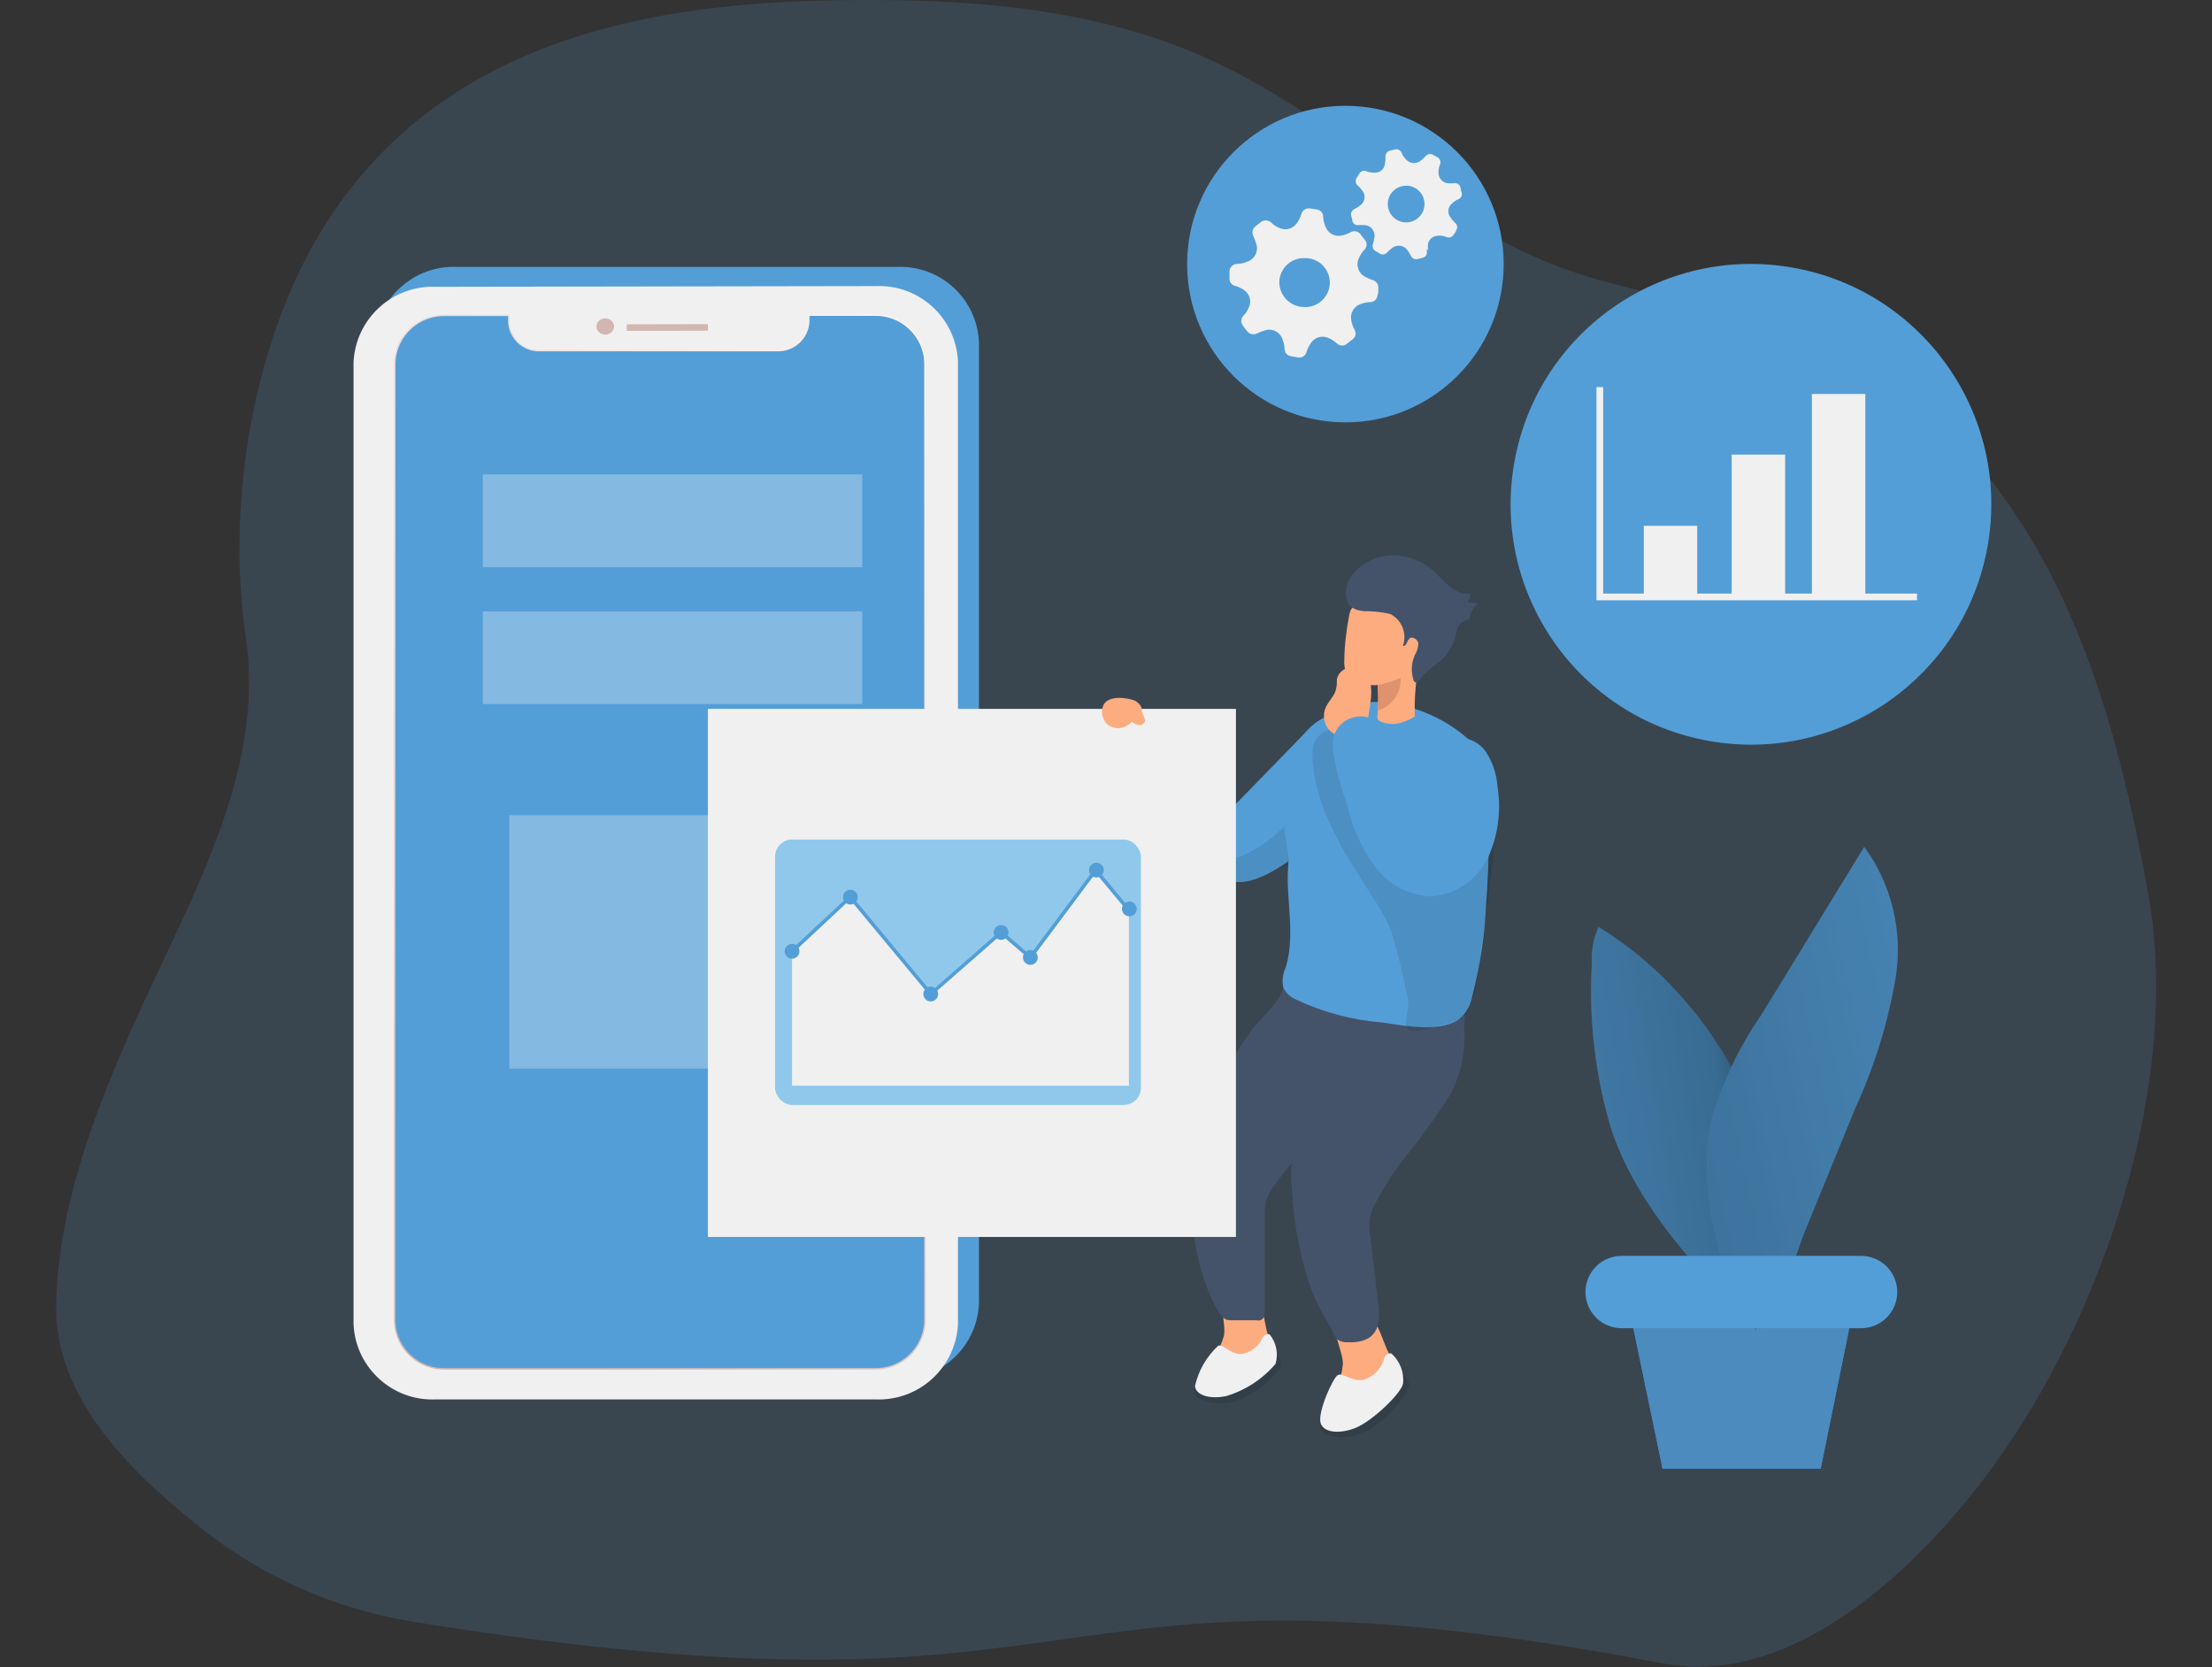 <?xml version="1.0" encoding="UTF-8"?><svg id="a" xmlns="http://www.w3.org/2000/svg" width="406" height="306" xmlns:xlink="http://www.w3.org/1999/xlink" viewBox="0 0 406 306"><rect x="0" y="0" width="406" height="306" fill="#333333" stroke="none"/><defs><style>.h{fill:#de936e;}.i{fill:#f0f0f0;}.j{fill:#3e85fd;}.k{fill:#45536a;}.l{fill:#fff;opacity:.28;}.l,.m{isolation:isolate;}.n{fill:url(#c);}.o{fill:#90c8eb;}.p{opacity:.18;}.p,.q{fill:#549ed7;}.r{fill:url(#f);}.s{fill:#fdac7f;}.t{fill:url(#d);}.u{fill:url(#e);}.m{fill:#020202;opacity:.1;}.v{fill:#4b8bbd;}.w{stroke:#f0f0f0;stroke-width:1.23px;}.w,.x{fill:none;stroke-miterlimit:25.69;}.x{stroke:url(#b);stroke-width:.54px;}</style><linearGradient id="b" x1="1637" y1="135.8" x2="1692.82" y2="91.22" gradientTransform="translate(4802.22 432) rotate(-180) scale(2.8 2.57)" gradientUnits="userSpaceOnUse"><stop offset="0" stop-color="#fff"/><stop offset="1" stop-color="#d3b6b0"/></linearGradient><linearGradient id="c" x1="1671.38" y1="152.64" x2="1671.35" y2="148.9" gradientTransform="translate(4802.22 432.02) rotate(-180) scale(2.8 2.57)" gradientUnits="userSpaceOnUse"><stop offset="0" stop-color="#fff"/><stop offset="1" stop-color="#d3b6b0"/></linearGradient><linearGradient id="d" x1="1674.66" y1="152.62" x2="1674.86" y2="149.89" gradientTransform="translate(4797.8 478.63) rotate(-179.47) scale(2.8 2.57) skewX(-.04)" gradientUnits="userSpaceOnUse"><stop offset="0" stop-color="#fff"/><stop offset="1" stop-color="#d3b6b0"/></linearGradient><linearGradient id="e" x1="-2325.7" y1="-412.06" x2="-2361.21" y2="-442.3" gradientTransform="translate(6033.36 2320.27) rotate(30.5) scale(2.57 -2.57)" gradientUnits="userSpaceOnUse"><stop offset="0" stop-color="#000"/><stop offset=".13" stop-color="#000" stop-opacity=".69"/><stop offset=".25" stop-color="#000" stop-opacity=".32"/><stop offset="1" stop-color="#000" stop-opacity="0"/></linearGradient><linearGradient id="f" x1="-765.9" y1="-438.43" x2="-712.44" y2="-389.02" gradientTransform="translate(2512.64 246.68) rotate(30.5) scale(2.57 -2.57)" gradientUnits="userSpaceOnUse"><stop offset="0" stop-color="#000"/><stop offset=".13" stop-color="#000" stop-opacity=".69"/><stop offset=".25" stop-color="#000" stop-opacity=".32"/><stop offset="1" stop-color="#000" stop-opacity="0"/></linearGradient></defs><path d="M75.37,297.57c-13.98-2.31-27.15-8.14-38.25-16.95-13.05-10.28-27.26-24.12-26.82-41.31,.46-18.21,7.27-35.76,14.64-52.2,9.97-22.14,23.84-45.52,20.17-70.21-3.62-24.3,1.26-54.23,14.26-75.16C79.91,8.84,115.88,.82,151.84,.08c23.76-.49,48.22,.9,69.87,10.71,22.76,10.28,40.97,29.26,64.22,38.1,15.41,5.81,32.26,6.94,47.34,13.49,18.98,8.25,33.63,24.58,43.11,42.98s14.31,38.82,17.98,59.08c6.01,34.27-8.27,77.07-28.85,105.14-13.72,18.65-36.68,40.25-60.29,35.73-120.2-22.91-97.1,13.72-229.86-7.73Z" style="fill:#549ed7; opacity:.18;"/><path d="M68.77,62.78V239.34c.37,7.97,7.13,14.14,15.1,13.79h80.71c7.98,.32,14.73-5.86,15.1-13.85V62.78c-.36-7.98-7.12-14.16-15.1-13.79H83.87c-7.97-.33-14.72,5.83-15.1,13.79Zm7.71,.13c.22-4.92,4.38-8.74,9.3-8.55h11.25v1.03c.14,3.15,2.8,5.58,5.95,5.45h43.4c3.15,.13,5.81-2.3,5.96-5.45v-1.05h11.77c4.9-.26,9.09,3.5,9.35,8.4V238.82c-.22,4.92-4.38,8.73-9.3,8.53l-78.45,.13c-4.86,.18-8.96-3.57-9.22-8.43V62.91Z" style="fill:#549ed7;"/><path d="M64.89,66.51V243.06c.37,7.97,7.13,14.14,15.1,13.79h80.74c7.98,.31,14.72-5.87,15.1-13.85V66.33c-.36-7.98-7.12-14.17-15.1-13.82l-80.74,.13c-7.99-.32-14.74,5.88-15.1,13.87Zm7.71,0c.22-4.92,4.38-8.73,9.3-8.53h11.38v1.05c.14,3.13,2.79,5.56,5.92,5.42h43.43c3.15,.11,5.81-2.33,5.96-5.47v-1.03h11.77c4.92-.22,9.08,3.59,9.3,8.5V242.6c-.22,4.92-4.38,8.73-9.3,8.53H81.89c-4.92,.22-9.08-3.59-9.3-8.51V66.51Z" style="fill:#f0f0f0;"/><path d="M72.59,66.64V242.6c.22,4.91,4.38,8.72,9.3,8.5h78.45c4.91,.2,9.06-3.59,9.3-8.5V66.48c-.22-4.91-4.38-8.72-9.3-8.5h-11.77v1.03c-.15,3.15-2.81,5.59-5.96,5.47h-43.39c-3.13,.16-5.8-2.25-5.96-5.38v-1.09h-11.38c-4.93-.2-9.1,3.63-9.3,8.57v.06Z" style="fill:none; stroke:url(#b); stroke-miterlimit:25.69; stroke-width:.54px;"/><path d="M72.59,66.64V242.6c.22,4.91,4.38,8.72,9.3,8.5h78.45c4.91,.2,9.06-3.59,9.3-8.5V66.48c-.22-4.91-4.38-8.72-9.3-8.5h-11.77v1.03c-.15,3.15-2.81,5.59-5.96,5.47h-43.39c-3.13,.16-5.8-2.25-5.96-5.38v-1.09h-11.38c-4.93-.2-9.1,3.63-9.3,8.57v.06Z" style="fill:#549ed7;"/><rect x="93.48" y="149.63" width="46.5" height="46.5" style="fill:#fff; isolation:isolate; opacity:.28;"/><rect x="88.62" y="112.21" width="69.64" height="17.01" style="fill:#fff; isolation:isolate; opacity:.28;"/><rect x="88.62" y="87.08" width="69.64" height="17.01" style="fill:#fff; isolation:isolate; opacity:.28;"/><polygon points="115.03 60.73 129.93 60.7 129.93 59.49 115.03 59.52 115.03 60.73" style="fill:url(#c);"/><ellipse cx="111.09" cy="59.92" rx="1.62" ry="1.49" transform="translate(-.58 1.09) rotate(-.56)" style="fill:url(#d);"/><polygon points="340.09 240.49 299.11 240.49 305.15 269.55 334.18 269.55 340.09 240.49" style="fill:#3e85fd;"/><polygon points="340.09 240.49 299.11 240.49 305.15 269.55 334.18 269.55 340.09 240.49" style="fill:#4b8bbd;"/><path d="M293.41,170.13c-.94,2.09-1.36,4.37-1.23,6.65-.61,10.41,.64,20.85,3.67,30.83,5.01,14.36,15.98,25.69,26.61,36.63-.8-1.23,1.28-7.86,1.52-9.45,.51-3.08,1.08-6.17,1.64-9.25,.51-4.95-.07-9.94-1.7-14.64-2.99-10.69-8.46-20.52-15.98-28.69-4.25-4.7-9.14-8.76-14.54-12.07Z" style="fill:#549ed7;"/><path d="M293.41,170.13c-.94,2.09-1.36,4.37-1.23,6.65-.61,10.41,.64,20.85,3.67,30.83,5.01,14.36,15.98,25.69,26.61,36.63-.8-1.23,1.28-7.86,1.52-9.45,.51-3.08,1.08-6.17,1.64-9.25,.51-4.95-.07-9.94-1.7-14.64-2.99-10.69-8.46-20.52-15.98-28.69-4.25-4.7-9.14-8.76-14.54-12.07Z" style="fill:url(#e);"/><path d="M340.39,203.68c3.57-7.7,6.1-15.83,7.53-24.2,1.38-8.46-.69-17.12-5.75-24.04l-18.88,30.83c-3.96,5.72-6.99,12.02-8.99,18.68-2.9,11.82,.59,29.72,8.71,38.97,4.32-3.93,6.11-12.72,8.35-18.14l9.04-22.09Z" style="fill:#549ed7;"/><path d="M340.39,203.68c3.57-7.7,6.1-15.83,7.53-24.2,1.38-8.46-.69-17.12-5.75-24.04l-18.88,30.83c-3.96,5.72-6.99,12.02-8.99,18.68-2.9,11.82,.59,29.72,8.71,38.97,4.32-3.93,6.11-12.72,8.35-18.14l9.04-22.09Z" style="fill:url(#f);"/><path d="M297.65,230.5h43.93c3.67,0,6.65,2.97,6.65,6.64h0c0,3.67-2.98,6.64-6.65,6.64h-43.93c-3.67,0-6.65-2.97-6.65-6.64h0c0-3.67,2.98-6.64,6.65-6.64Z" style="fill:#549ed7;"/><path d="M232.53,244.32c.4,1.25,.52,2.58,.36,3.88-.32,1.25-1.01,2.38-1.98,3.24-2.09,1.95-4.85,3.02-7.71,2.98-.38,.02-.75-.09-1.05-.31-.21-.19-.34-.44-.39-.72-.22-1.49,.14-3,1-4.24,.86-1.23,1.5-2.59,1.9-4.03,.51-2.75-2.21-8.91,2.57-9.17,4.24-.23,4.62,5.65,5.29,8.37Z" style="fill:#fdac7f;"/><path d="M234.38,248.51s1.1,1.41,.57,2.57-7.24,8.53-13.92,6.01,6.17-6.73,6.17-6.73l7.19-1.85Z" style="fill:#020202; isolation:isolate; opacity:.1;"/><path d="M233.02,244.89c-.59-.1-1.16,.24-1.36,.8-.73,1.56-2.22,2.63-3.93,2.83-1.9,0-3.21-1.8-4.11-1.54-2.16,1.98-3.66,4.59-4.29,7.45,.23,1.8,3.03,2.39,5.75,1.8,3.52-1.06,6.66-3.11,9.04-5.91,.55-1.88,.14-3.91-1.1-5.42Z" style="fill:#f0f0f0;"/><path d="M254.67,247.87c.67,1.26,1.05,2.66,1.1,4.08-.09,1.41-.62,2.76-1.52,3.85-1.84,2.46-4.55,4.11-7.58,4.62-.39,.14-.82,.14-1.21,0-.24-.18-.43-.42-.54-.69-.5-1.56-.4-3.26,.28-4.75,.7-1.48,1.14-3.07,1.28-4.7,0-3.06-4.03-9.17,1.13-10.28,4.29-1.21,5.81,5.16,7.04,7.86Z" style="fill:#fdac7f;"/><path d="M257.45,252s1.46,1.31,1.1,2.57-6.22,10.56-13.85,9.07,5.34-8.37,5.34-8.37l7.4-3.26Z" style="fill:#020202; isolation:isolate; opacity:.1;"/><path d="M255.31,248.38c-.65,0-1.21,.46-1.31,1.1-.52,1.8-1.92,3.22-3.72,3.75-2.03,.46-3.78-1.31-4.7-.87s-3.78,6.91-3.19,8.81,3.67,2.03,6.5,.87,8.14-6.06,8.63-8.07c.23-2.12-.59-4.21-2.21-5.6Z" style="fill:#f0f0f0;"/><path d="M235.53,181.23c-.15,2.26-4.39,5.93-5.75,7.71-2.16,3.08-4.14,6.27-6.06,9.5-1.65,2.57-2.97,5.33-3.93,8.22-.66,2.52-1,5.11-1.03,7.71-.41,9.07,.36,18.55,4.91,26.41,.29,.58,.74,1.07,1.31,1.39,.41,.13,.83,.18,1.26,.15h4.37c.63,.19,1.28-.17,1.47-.8,.06-.19,.06-.39,.02-.59v-17.44c-.05-1.03,.05-2.06,.28-3.06,.36-1.04,.88-2.01,1.54-2.88,1.64-2.34,3.44-4.56,5.39-6.65,3.65-3.49,7.08-7.21,10.28-11.12,2.52-3.51,3.95-7.68,4.11-12,0-1.54,.92-2.57-.39-3.54-.96-.34-1.96-.52-2.98-.54-4.93-.85-9.92-1.49-14.8-2.47Z" style="fill:#45536a;"/><path d="M250,183.98c0,2.26-3.67,6.4-4.8,8.45-1.77,3.31-3.39,6.73-4.91,10.28-1.35,2.73-2.34,5.62-2.95,8.61-.36,2.55-.41,5.14-.15,7.71,.28,4.84,1.09,9.64,2.41,14.31,.66,2.3,1.52,4.55,2.57,6.7,.56,1.08,1.18,2.14,1.85,3.16,.51,.8,.85,2.16,1.57,2.72,.55,.35,1.2,.51,1.85,.44,.86,.05,1.73-.04,2.57-.26,3.57-1.03,3.24-4.55,2.88-7.45l-1.44-12.12c-.16-1.02-.16-2.06,0-3.08,.23-1.07,.64-2.09,1.21-3.03,1.36-2.51,2.89-4.92,4.57-7.22,3.22-3.89,6.2-7.99,8.91-12.25,2.05-3.79,2.95-8.09,2.57-12.38,0-1.57,.62-2.77-.77-3.47-1-.23-2.03-.31-3.06-.23-4.91-.39-9.89-.46-14.87-.87Z" style="fill:#45536a;"/><path d="M223.38,157.5c0,2,.77,3.72,2.57,4.32h.46c3.19,.62,7.35-1.8,10.28-3.9,1.18-.82,2.31-1.71,3.39-2.65v-21.32l-15.41,15.85c-.83,2.49-1.26,5.09-1.28,7.71Z" style="fill:#549ed7;"/><path d="M236.48,157.96c0,1-.13,2-.13,3.01,0,5.52,1.28,11.17-.36,16.59-.55,1.14-.72,2.43-.46,3.67,.47,1,1.29,1.79,2.31,2.21,5.01,2.37,10.41,3.8,15.93,4.24,4.11,.59,9.97,1.8,13.77-.41,1.45-1.08,2.42-2.68,2.7-4.47,1.46-5.68,2.32-11.5,2.57-17.37l.15-2.29c.31-5.14,.41-10.56,.31-15.82,.33-3.84-.69-7.67-2.88-10.84-4.01-3.87-9.11-6.42-14.62-7.3-1.59-.34-3.21-.43-4.83-.28-2.27,.37-4.47,1.12-6.5,2.21-2.41,.82-4.45,2.46-5.78,4.62-1.26,2.78-2.13,5.72-2.57,8.73-.52,2.82-.64,5.7-.36,8.55,0,1.39,.49,2.8,.64,4.19,.08,.23,.1,.62,.1,.74Z" style="fill:#549ed7;"/><path d="M256.91,149.45c-1.08-.53-1.92-1.45-2.36-2.57-.43-1.1-.78-2.24-1.05-3.39-.7-2.37-1.8-4.61-3.26-6.6-.85-1.35-2.11-2.39-3.6-2.98-1.53-.45-3.19-.08-4.39,.98-1.82,1.7-1.41,4.01-1.16,6.19,1.1,9.15,6.73,17.01,11.64,24.81,.98,1.54,1.84,3.15,2.57,4.83,1.27,4.15,2.3,8.37,3.08,12.64,.44,1.44-.74,4.21-.15,5.29,.14,.24,.37,.42,.64,.49,1.59,.46,5.14-1,6.5-1.21,.72,0,1.39-.49,2.11-.67,3.65-.92,4.08-11.17,4.44-13.92,1.28-7.33,2.13-14.72,2.57-22.14,.15-2.82-.18-5.64-.98-8.35-.84-2.73-2.84-4.95-5.47-6.06-3.6-1.31-4.93,6.42-5.37,8.5-.2,2.1-.56,4.19-1.08,6.24-1.13,2.9-4.78-.74-6.04-2.41s-2.57-4.32-3.9-6.35c-2.01-2.09-4.37-3.83-6.96-5.14-.4-.33-.88-.56-1.39-.67-.92-.02-1.75,.56-2.06,1.44-.1,.26-.16,.52-.21,.8" style="fill:#020202; isolation:isolate; opacity:.1;"/><path d="M247.74,124.61c.59,.64,1.4,1.04,2.26,1.13,.72,.06,1.44,.06,2.16,0h.39c.1-.04,.21-.04,.31,0v.31c.13,1.44,.13,2.9,0,4.34h0v.77c-.09,.27-.09,.56,0,.82,.15,.33,.54,.46,.87,.59,.64,.2,1.31,.31,1.98,.33,1.42-.14,2.79-.63,3.98-1.41-.1-2.47,.03-4.95,.39-7.4,.71-3.11,1.03-6.29,.95-9.48-.08-1.25-.54-2.45-1.31-3.44-1.26-1.2-2.96-1.82-4.7-1.7-2.27-.04-4.51,.57-6.45,1.77-.72,.49-.8,1.1-.98,1.9-.23,1.26-.44,2.57-.57,3.78-.17,1.43-.27,2.87-.28,4.32-.09,1.21,.27,2.4,1,3.37Z" style="fill:#fdac7f;"/><path d="M250.23,112.18c1.66-.03,3.32,.14,4.93,.51,2.14,1.08,3.14,3.58,2.34,5.83,.62,.23,.72-.9,1.21-1.34s1.54,.15,1.62,.92c-.03,.77-.26,1.52-.67,2.18-.59,1.36-.69,2.89-.28,4.32,0,.36,.33,.74,.67,.67s.59-.67,.8-.92c.33-.39,.69-.76,1.08-1.1,.74-.64,1.57-1.23,2.34-1.88,1.56-1.32,2.62-3.13,3.01-5.14,.04-.42,.14-.84,.31-1.23,.49-.72,1.25-1.21,2.11-1.36,.08-1.15,.67-2.21,1.62-2.88l-1.98-.18c.33-.47,.53-1.02,.59-1.59-1.41,.11-2.81-.38-3.85-1.34-1.1-.87-1.98-1.98-3.03-2.9-2.01-1.78-4.59-2.78-7.27-2.83-2.7-.01-5.28,1.1-7.12,3.08-1.11,1.12-1.71,2.66-1.64,4.24,.23,2.16,1.59,2.75,3.24,2.93Z" style="fill:#45536a;"/><path d="M252.15,125.77h.39c.1-.04,.21-.04,.31,0v.31c.13,1.44,.13,2.9,0,4.34h0c2.64-.75,4.4-3.24,4.21-5.99-1.57,.65-3.21,1.13-4.88,1.44l-.03-.1Z" style="fill:#de936e;"/><path d="M210.49,152c2.03,2.88,4.54,5.38,7.42,7.4,2.08,1.43,4.48,2.32,6.99,2.57,.32,.06,.65,.06,.98,0,.53-.16,1-.48,1.34-.92,1.05-1.25,1.68-2.79,1.8-4.42-.22-2.85-1.89-5.39-4.42-6.73,0,0-10.48-3.34-11.71-2.8-.69,.31-1.34,1.77-1.8,3.06s-.59,1.85-.59,1.85Z" style="fill:#549ed7;"/><path d="M217.91,159.4c2.08,1.43,4.48,2.32,6.99,2.57,.32,.06,.65,.06,.98,0h.46c3.19,.62,7.35-1.8,10.28-3.9h0l-.98-6.37c-1.91,1.98-4.13,3.63-6.58,4.88-1.72,.92-3.69,1.28-5.63,1.03-.52-.08-1.03-.24-1.52-.46-3.91-1.85-7.55-4.21-10.84-7.01-.36,1.08-.59,2-.59,2" style="fill:#020202; isolation:isolate; opacity:.1;"/><path d="M212.44,144.57l-.23-.44c-.38-.51-.8-1-1.26-1.44-.85-.98-1.83-1.84-2.9-2.57-1.25-.63-2.53-1.18-3.85-1.64-.46-.25-1.01-.31-1.52-.18-.55,.27-.84,.89-.69,1.49,.17,.58,.57,1.06,1.1,1.34,.28,.15,.64,.36,.62,.69-.02,.15-.08,.29-.18,.41-.38,.72-.57,1.52-.57,2.34-.12,1.3-.03,2.61,.26,3.88,.28,1.29,1.02,2.43,2.08,3.21,.66,.47,1.4,.81,2.18,1.03,2.77,.69,4.91,0,5.6-2.98,.27-1.44,.14-2.92-.39-4.29-.08-.44-.08-.59-.26-.85Z" style="fill:#fdac7f;"/><circle cx="321.38" cy="92.56" r="44.11" transform="translate(174.47 393.01) rotate(-80.01)" style="fill:#549ed7;"/><circle cx="246.94" cy="48.47" r="29.05" style="fill:#549ed7;"/><path d="M248.28,122.53c-1.36-.12-2.6,.78-2.9,2.11,0,.59,0,1.23-.15,1.82-.26,1.26-1.36,2.18-1.9,3.37-.66,1.52-.3,3.28,.9,4.42,.89,.69,1.93,1.17,3.03,1.41,.27,.05,.55,.05,.82,0,.33-.07,.64-.2,.92-.39,1.3-1.16,2.1-2.76,2.26-4.5,.51-2.95,1.34-7.68-2.98-8.25Z" style="fill:#fdac7f;"/><path d="M247.51,148.71c.96,3.87,2.71,7.5,5.14,10.66,2.45,3.21,6.24,5.1,10.28,5.14,4.49-.43,8.4-3.22,10.28-7.32,1.78-4.03,2.35-8.49,1.64-12.84-.15-2.24-.86-4.41-2.08-6.29-1.28-1.91-3.54-2.91-5.81-2.57-2.09,.69-3.74,2.3-4.47,4.37-.85,2.06-1.23,4.29-2.21,6.27l-3.8-8.09c-.73-1.9-1.82-3.65-3.21-5.14-2.06-1.96-5.31-1.87-7.26,.18-.67,.71-1.13,1.59-1.32,2.54-.39,3.98,1.75,9.38,2.83,13.1Z" style="fill:#549ed7;"/><polyline points="293.64 71.05 293.64 109.56 351.85 109.56" style="fill:none; stroke:#f0f0f0; stroke-miterlimit:25.69; stroke-width:1.23px;"/><rect x="301.71" y="96.51" width="9.81" height="13.05" style="fill:#f0f0f0;"/><rect x="317.84" y="83.44" width="9.81" height="26.13" style="fill:#f0f0f0;"/><rect x="332.56" y="72.31" width="9.81" height="37.25" style="fill:#f0f0f0;"/><g id="g"><path d="M227.85,58.88c-.01-.36,.13-.7,.39-.95,.56-.58,.97-1.3,1.18-2.08,.19-.98-.21-1.99-1.03-2.57-.51-.39-1.1-.66-1.72-.82-.66-.17-1.09-.81-1-1.49v-1.23c.07-.79,.76-1.37,1.54-1.31,.6-.02,1.18-.16,1.72-.41,1.34-.43,2.09-1.86,1.67-3.21-.16-.54-.36-1.06-.59-1.57-.27-.61-.09-1.32,.44-1.72,.31-.23,.64-.46,.92-.72,.55-.45,1.35-.45,1.9,0,.45,.45,.98,.81,1.57,1.05,1.12,.51,2.45,.16,3.16-.85,.4-.55,.7-1.17,.9-1.82,.21-.64,.85-1.03,1.52-.92l1.26,.18c.68,.07,1.2,.65,1.18,1.34,.04,.78,.25,1.54,.62,2.23,.55,.95,1.64,1.45,2.72,1.23,.59-.12,1.17-.32,1.7-.62,.66-.38,1.5-.16,1.9,.49,.23,.36,.54,.67,.8,1.03,.36,.52,.29,1.22-.15,1.67-.46,.48-.83,1.05-1.08,1.67-.55,1.26,0,2.74,1.23,3.34,.45,.25,.92,.45,1.41,.62,.6,.18,1,.74,.98,1.36,0,.49,0,1-.18,1.49-.08,.67-.66,1.17-1.34,1.16-.73,.02-1.45,.2-2.11,.51-.99,.51-1.54,1.6-1.36,2.7,.08,.63,.28,1.24,.59,1.8,.41,.63,.23,1.47-.41,1.88l-.03,.02-.85,.67c-.54,.52-1.39,.52-1.93,0-.5-.47-1.1-.84-1.75-1.08-1.11-.4-2.35,.02-3.01,1-.37,.54-.65,1.13-.85,1.75-.19,.62-.8,1-1.44,.92l-1.46-.26c-.6-.12-1.04-.62-1.08-1.23-.03-.75-.2-1.48-.51-2.16-.52-1.1-1.75-1.68-2.93-1.39-.57,.17-1.13,.37-1.67,.62-.56,.29-1.25,.16-1.67-.31-.33-.38-.64-.77-.92-1.18-.13-.25-.23-.5-.31-.77l.08-.05Zm11.48-11.51c-2.48-.01-4.51,1.99-4.52,4.47h0c.04,2.42,1.95,4.39,4.37,4.5,2.47,.23,4.66-1.6,4.88-4.07s-1.6-4.66-4.07-4.88c-.22-.02-.44-.02-.66-.01Z" style="fill:#f0f0f0;"/><path d="M261.89,45.88c.01,.17,.01,.34,0,.51-.01,.45-.33,.83-.77,.92l-.92,.23c-.5,.13-1.02-.12-1.23-.59-.2-.37-.42-.73-.67-1.08-.66-.87-1.9-1.03-2.77-.37-.03,.02-.05,.04-.08,.06-.3,.24-.58,.49-.85,.77-.32,.39-.88,.49-1.31,.23l-.77-.46c-.52-.25-.74-.88-.49-1.41h0c.13-.44,.22-.89,.26-1.34,.06-1.02-.68-1.91-1.7-2.03-.48-.03-.96-.03-1.44,0-.5-.02-.9-.41-.95-.9-.04-.26-.1-.52-.18-.77-.16-.52,.09-1.07,.59-1.28,.45-.23,.88-.51,1.26-.85,.68-.63,.79-1.66,.26-2.41-.23-.34-.5-.66-.8-.95-.51-.33-.66-1.02-.32-1.53,.02-.03,.04-.06,.07-.09,.15-.21,.26-.44,.41-.67,.25-.47,.83-.66,1.31-.44,.54,.21,1.12,.3,1.7,.26,.79-.03,1.47-.59,1.64-1.36,.12-.51,.17-1.02,.15-1.54-.02-.48,.27-.93,.72-1.1l1.03-.26c.51-.13,1.04,.15,1.23,.64,.23,.56,.59,1.05,1.05,1.44,.77,.61,1.87,.55,2.57-.13,.28-.21,.54-.45,.77-.72,.33-.39,.89-.5,1.34-.26l.9,.51c.43,.27,.6,.81,.41,1.28-.21,.49-.31,1.01-.28,1.54,0,.96,.7,1.77,1.64,1.9,.44,.03,.87,.03,1.31,0,.55-.06,1.04,.33,1.1,.87,0,.31,.15,.62,.21,.92,.12,.47-.13,.96-.59,1.13-.5,.21-.94,.53-1.31,.92-.6,.58-.73,1.49-.31,2.21,.27,.43,.58,.83,.95,1.18,.46,.33,.57,.97,.23,1.43h0c0,.26-.28,.49-.41,.72-.25,.51-.87,.73-1.39,.49-.64-.28-1.36-.34-2.03-.15-.69,.19-1.21,.76-1.34,1.46-.03,.34-.03,.69,0,1.03h-.21Zm-3.8-11.79c-1.84-.01-3.35,1.47-3.37,3.31,0,.02,0,.03,0,.05,0,1.86,1.51,3.37,3.37,3.37s3.37-1.51,3.37-3.37c.01-1.84-1.47-3.35-3.31-3.37-.02,0-.03,0-.05,0Z" style="fill:#f0f0f0;"/></g><rect x="129.93" y="130.11" width="96.92" height="96.92" style="fill:#f0f0f0;"/><rect x="142.26" y="154.08" width="67.15" height="48.73" rx="3.16" ry="3.16" style="fill:#90c8eb;"/><polygon points="145.37 174.6 156.08 164.66 170.83 182.44 183.75 171.14 189.12 175.73 201.11 159.7 207.2 167.05 207.2 199.26 145.37 199.26 145.37 174.6" style="fill:#f0f0f0;"/><polygon points="170.8 182.9 156.03 165.12 145.6 174.86 145.14 174.37 156.11 164.17 170.88 181.98 183.75 170.7 189.06 175.27 201.09 159.17 207.46 166.85 206.94 167.26 201.11 160.24 189.17 176.22 183.75 171.57 170.8 182.9" style="fill:#549ed7;"/><circle cx="207.28" cy="166.82" r="1.36" style="fill:#549ed7;"/><circle cx="189.12" cy="175.73" r="1.36" style="fill:#549ed7;"/><circle cx="145.37" cy="174.6" r="1.36" style="fill:#549ed7;"/><circle cx="183.75" cy="171.14" r="1.36" style="fill:#549ed7;"/><circle cx="156.08" cy="164.66" r="1.36" style="fill:#549ed7;"/><circle cx="170.83" cy="182.44" r="1.36" style="fill:#549ed7;"/><circle cx="201.24" cy="159.7" r="1.36" style="fill:#549ed7;"/><path d="M202.34,129.96c-.23,1.06,.09,2.17,.85,2.95,.65,.56,1.51,.83,2.36,.72,.86-.11,1.64-.53,2.21-1.18,.34,.34,.78,.57,1.26,.64,.51,.05,.98-.26,1.13-.74,0-.54-.33-1-.51-1.54s0-.85-.28-1.23c-.37-.61-.97-1.04-1.67-1.18-1.77-.51-4.96-.64-5.34,1.57Z" style="fill:#fdac7f;"/></svg>